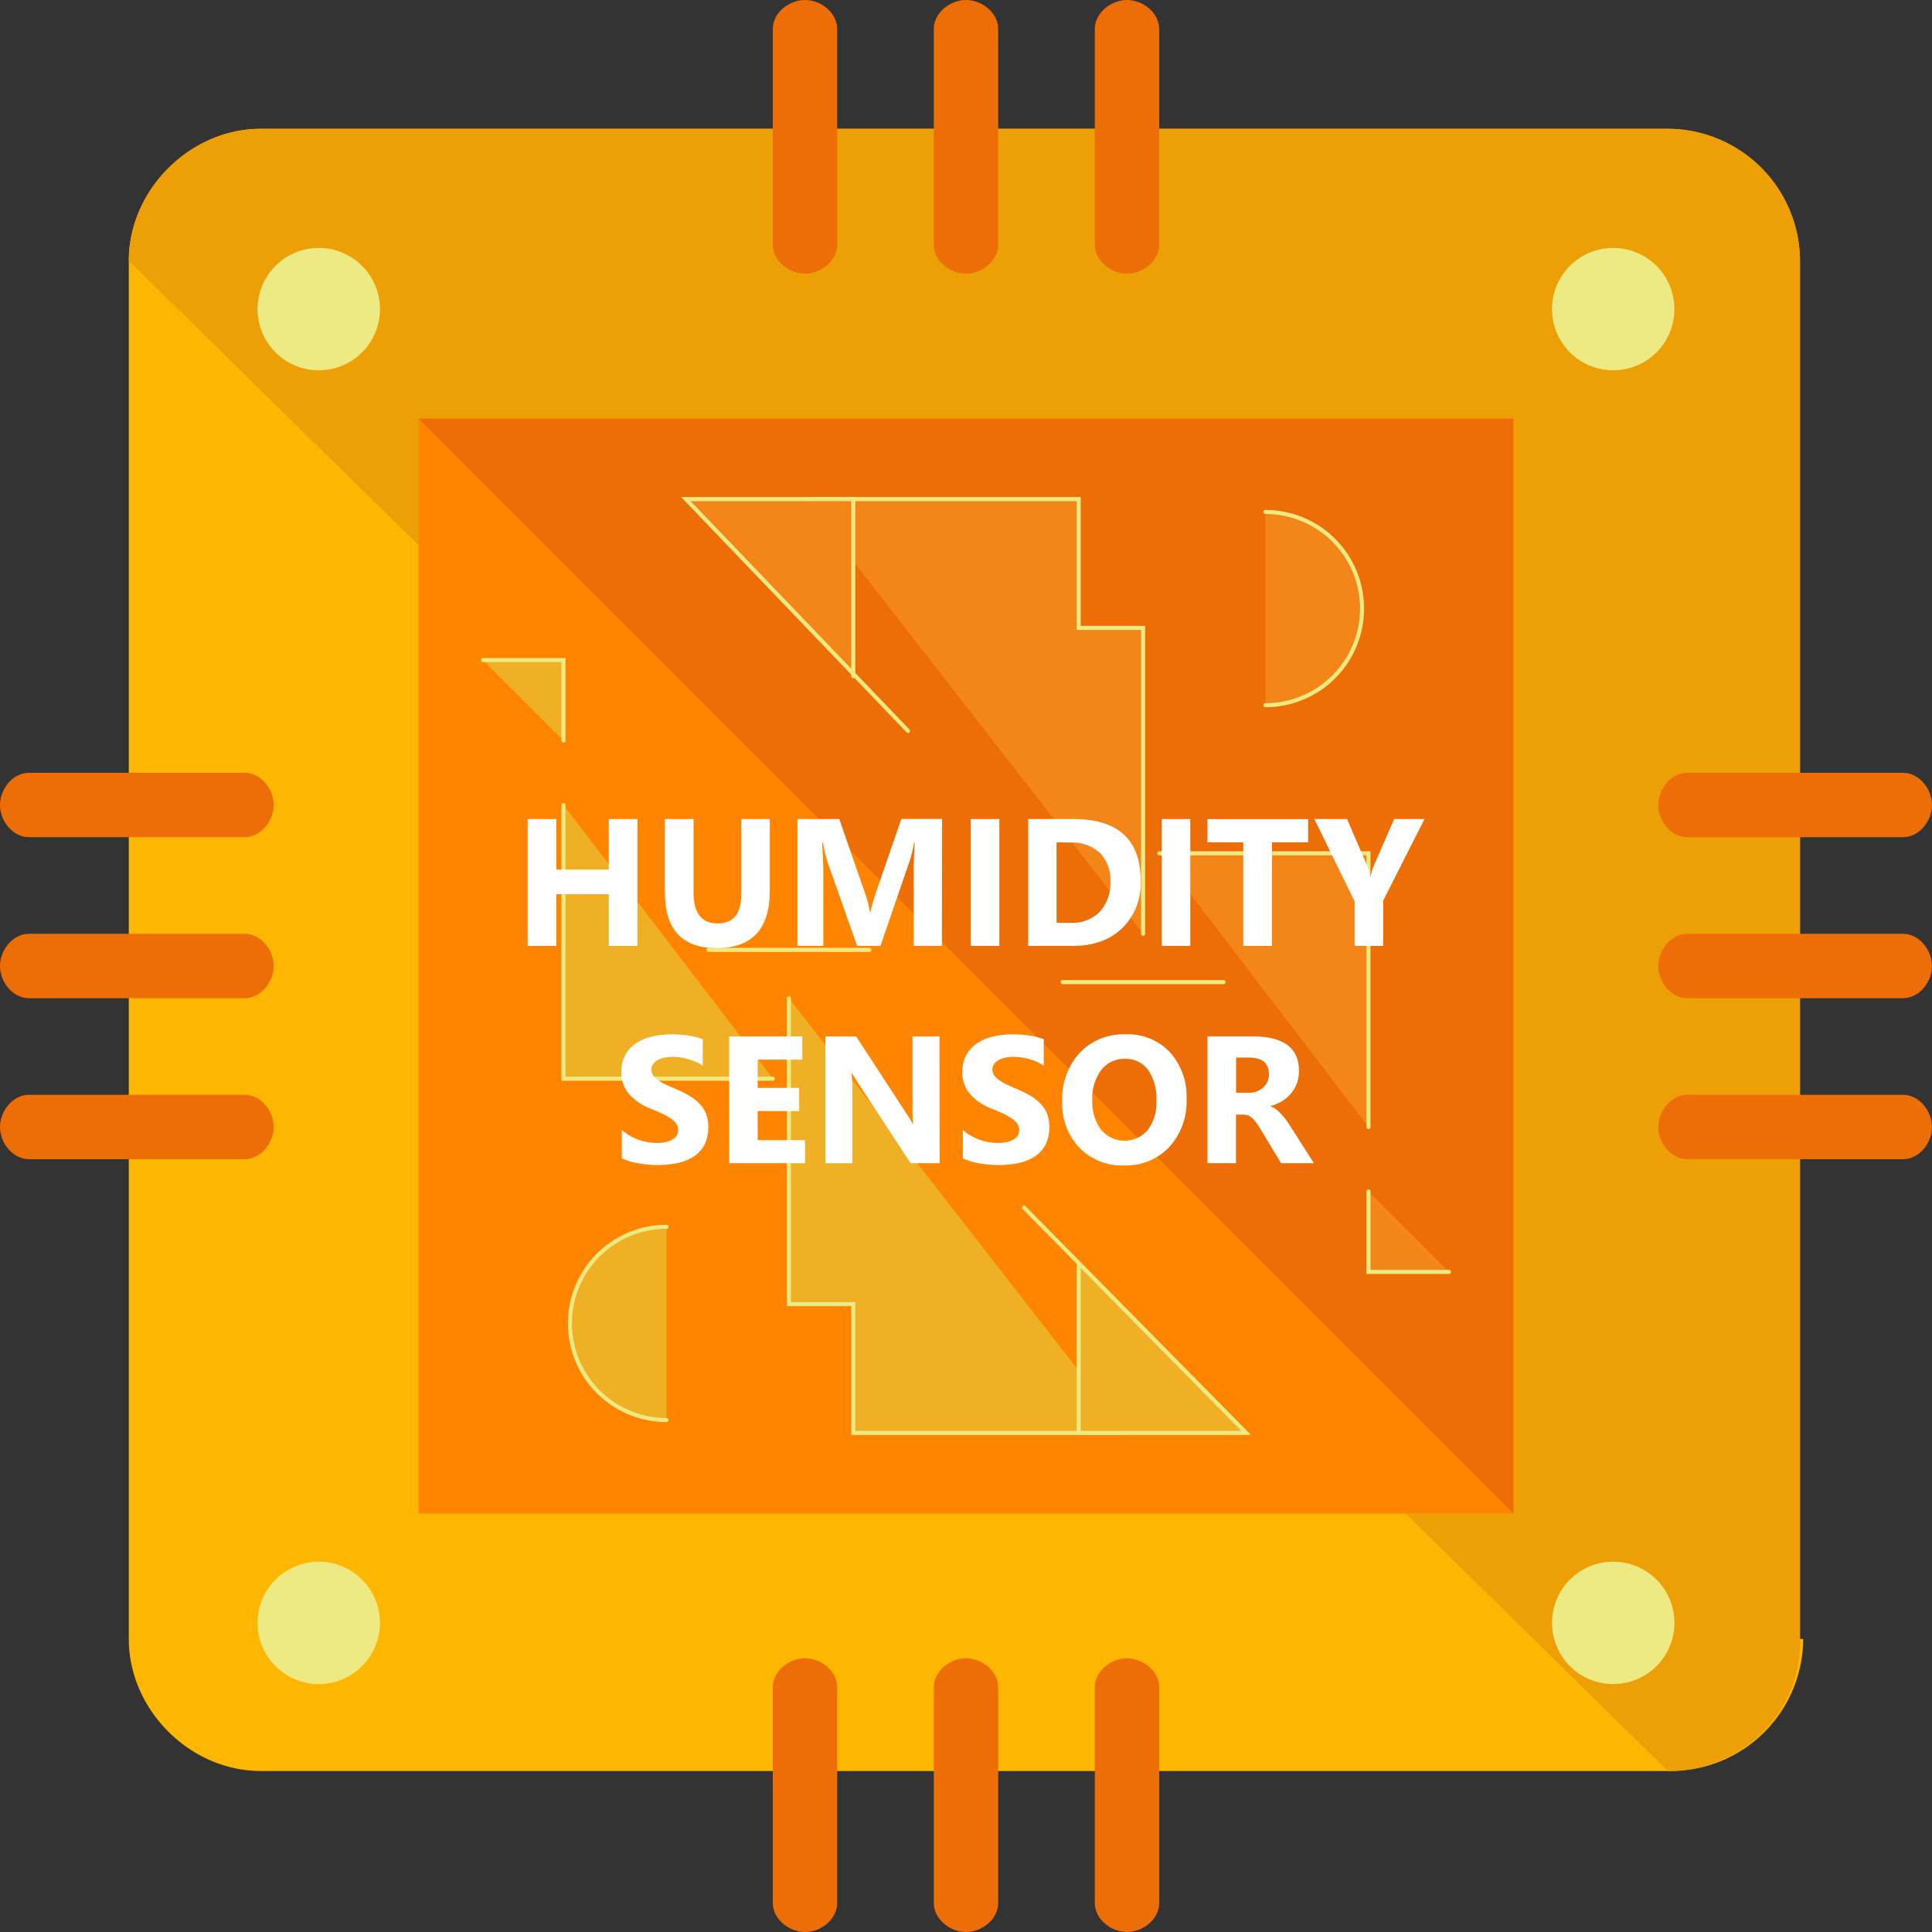 <svg xmlns="http://www.w3.org/2000/svg" viewBox="0 0 384 384"><rect x="0" y="0" width="384" height="384" fill="#333333" stroke="none"/><defs><style>.cls-1{fill:#ffb600;}.cls-2{fill:#eda006;}.cls-3{fill:#ff8500;}.cls-4{fill:#ed6e06;}.cls-5{fill:#edea83;}.cls-6{fill:#efb025;}.cls-7{fill:none;stroke:#edea82;stroke-linecap:round;stroke-miterlimit:10;stroke-width:0.8px;}.cls-8{fill:#f48619;}.cls-9{fill:#fff;}</style></defs><title>cpu2</title><g id="Layer_1" data-name="Layer 1"><path class="cls-1" d="M486.4,373.76A26.36,26.36,0,0,1,460.16,400H179.84c-14.08,0-26.24-12.16-26.24-26.24V99.84c0-14.08,12.16-26.24,26.24-26.24H459.52a26.36,26.36,0,0,1,26.24,26.24V373.76Zm0,0" transform="translate(-128 -48)"/><path class="cls-2" d="M153.6,99.84c0-14.08,12.16-26.24,26.24-26.24H459.52a26.36,26.36,0,0,1,26.24,26.24V374.4c0,14.72-12.16,25.6-26.24,25.6" transform="translate(-128 -48)"/><rect class="cls-3" x="83.2" y="83.2" width="217.6" height="217.6"/><polyline class="cls-4" points="83.2 83.2 300.8 83.2 300.8 300.8"/><path class="cls-4" d="M294.4,96.64c0,3.2-3.2,5.76-6.4,5.76s-6.4-2.56-6.4-5.76V53.76c0-3.2,3.2-5.76,6.4-5.76s6.4,2.56,6.4,5.76Zm0,0" transform="translate(-128 -48)"/><path class="cls-4" d="M326.4,96.64c0,3.2-3.2,5.76-6.4,5.76s-6.4-2.56-6.4-5.76V53.76c0-3.2,3.2-5.76,6.4-5.76s6.4,2.56,6.4,5.76Zm0,0" transform="translate(-128 -48)"/><path class="cls-4" d="M358.4,96.64c0,3.2-3.2,5.76-6.4,5.76s-6.4-2.56-6.4-5.76V53.76c0-3.2,3.2-5.76,6.4-5.76s6.4,2.56,6.4,5.76Zm0,0" transform="translate(-128 -48)"/><path class="cls-4" d="M326.4,426.24c0,3.2-3.2,5.76-6.4,5.76s-6.4-2.56-6.4-5.76V383.36c0-3.2,3.2-5.76,6.4-5.76s6.4,2.56,6.4,5.76Zm0,0" transform="translate(-128 -48)"/><path class="cls-4" d="M294.4,426.24c0,3.2-3.2,5.76-6.4,5.76s-6.4-2.56-6.4-5.76V383.36c0-3.2,3.2-5.76,6.4-5.76s6.4,2.56,6.4,5.76Zm0,0" transform="translate(-128 -48)"/><path class="cls-4" d="M358.4,426.24c0,3.2-3.2,5.76-6.4,5.76s-6.4-2.56-6.4-5.76V383.36c0-3.2,3.2-5.76,6.4-5.76s6.4,2.56,6.4,5.76Zm0,0" transform="translate(-128 -48)"/><path class="cls-4" d="M463.36,214.4c-3.2,0-5.76-3.2-5.76-6.4s2.56-6.4,5.76-6.4h42.88c3.2,0,5.76,3.2,5.76,6.4s-2.56,6.4-5.76,6.4Zm0,0" transform="translate(-128 -48)"/><path class="cls-4" d="M463.36,246.4c-3.2,0-5.76-3.2-5.76-6.4s2.56-6.4,5.76-6.4h42.88c3.2,0,5.76,3.2,5.76,6.4s-2.56,6.4-5.76,6.4Zm0,0" transform="translate(-128 -48)"/><path class="cls-4" d="M463.36,278.4c-3.2,0-5.76-3.2-5.76-6.4s2.56-6.4,5.76-6.4h42.88c3.2,0,5.76,3.2,5.76,6.4s-2.56,6.4-5.76,6.4Zm0,0" transform="translate(-128 -48)"/><path class="cls-4" d="M133.76,214.4c-3.2,0-5.76-3.2-5.76-6.4s2.56-6.4,5.76-6.4h42.88c3.2,0,5.76,3.2,5.76,6.4s-2.56,6.4-5.76,6.4Zm0,0" transform="translate(-128 -48)"/><path class="cls-4" d="M133.76,246.4c-3.2,0-5.76-3.2-5.76-6.4s2.56-6.4,5.76-6.4h42.88c3.2,0,5.76,3.2,5.76,6.4s-2.56,6.4-5.76,6.4Zm0,0" transform="translate(-128 -48)"/><path class="cls-4" d="M133.76,278.4c-3.2,0-5.76-3.2-5.76-6.4s2.56-6.4,5.76-6.4h42.88c3.2,0,5.76,3.2,5.76,6.4s-2.56,6.4-5.76,6.4Zm0,0" transform="translate(-128 -48)"/><path class="cls-5" d="M203.52,109.44a12.16,12.16,0,1,1-12.16-12.16,12.16,12.16,0,0,1,12.16,12.16Zm0,0" transform="translate(-128 -48)"/><path class="cls-5" d="M460.8,109.44a12.16,12.16,0,1,1-12.16-12.16,12.16,12.16,0,0,1,12.16,12.16Zm0,0" transform="translate(-128 -48)"/><path class="cls-5" d="M203.52,370.56a12.16,12.16,0,1,1-12.16-12.16,12.16,12.16,0,0,1,12.16,12.16Zm0,0" transform="translate(-128 -48)"/><path class="cls-5" d="M460.8,370.56a12.16,12.16,0,1,1-12.16-12.16,12.16,12.16,0,0,1,12.16,12.16Zm0,0" transform="translate(-128 -48)"/><polyline class="cls-6" points="112 160 112 214.4 153.6 214.4"/><polyline class="cls-7" points="112 160 112 214.4 153.6 214.4"/><polyline class="cls-6" points="156.8 198.4 156.8 259.2 169.6 259.2 169.6 284.8 224 284.8"/><path class="cls-7" d="M284.8,246.4v60.8h12.8v25.6H352m-83.2-96h32" transform="translate(-128 -48)"/><polyline class="cls-6" points="203.52 240 247.68 284.8 214.4 284.8 214.4 251.52"/><polyline class="cls-7" points="203.52 240 247.68 284.8 214.4 284.8 214.4 251.52"/><path class="cls-6" d="M260.48,330.24a19.2,19.2,0,0,1,0-38.4" transform="translate(-128 -48)"/><path class="cls-7" d="M260.48,330.24a19.2,19.2,0,0,1,0-38.4" transform="translate(-128 -48)"/><polyline class="cls-6" points="96 131.2 112 131.2 112 147.2"/><polyline class="cls-7" points="96 131.2 112 131.2 112 147.2"/><polyline class="cls-8" points="272 224 272 169.6 230.4 169.6"/><polyline class="cls-7" points="272 224 272 169.6 230.4 169.6"/><polyline class="cls-8" points="227.2 185.6 227.2 124.8 214.4 124.8 214.4 99.2 160 99.2"/><path class="cls-7" d="M355.2,233.6V172.8H342.4V147.2H288m83.2,96h-32" transform="translate(-128 -48)"/><polyline class="cls-8" points="180.48 145.28 136.32 99.2 169.6 99.2 169.6 134.4"/><polyline class="cls-7" points="180.48 145.28 136.32 99.2 169.6 99.2 169.6 134.4"/><path class="cls-8" d="M379.52,149.76a19.2,19.2,0,0,1,0,38.4" transform="translate(-128 -48)"/><path class="cls-7" d="M379.52,149.76a19.2,19.2,0,0,1,0,38.4" transform="translate(-128 -48)"/><polyline class="cls-8" points="288 252.8 272 252.8 272 236.8"/><polyline class="cls-7" points="288 252.8 272 252.8 272 236.8"/></g><g id="Layer_2" data-name="Layer 2"><path class="cls-9" d="M254.7,236H249V225.73H238.56V236h-5.68V210.79h5.68v10.05H249V210.79h5.7Z" transform="translate(-128 -48)"/><path class="cls-9" d="M281,225.08q0,11.36-10.58,11.36-10.27,0-10.27-11.09V210.79h5.7v14.63q0,6.12,4.78,6.12t4.69-5.91V210.79H281Z" transform="translate(-128 -48)"/><path class="cls-9" d="M315.22,236h-5.61V220.92q0-2.44.21-5.4h-.14a26.55,26.55,0,0,1-.79,3.34L303,236h-4.64l-6-17a33,33,0,0,1-.79-3.52h-.16q.23,3.73.23,6.54V236H286.5V210.79h8.31L300,225.73a21,21,0,0,1,.9,3.6H301a36.29,36.29,0,0,1,1-3.64l5.15-14.91h8.1Z" transform="translate(-128 -48)"/><path class="cls-9" d="M326.63,236h-5.68V210.79h5.68Z" transform="translate(-128 -48)"/><path class="cls-9" d="M332.36,236V210.79h8.93q13.43,0,13.43,12.29a12.42,12.42,0,0,1-3.67,9.4q-3.67,3.52-9.76,3.52ZM338,215.42v16h2.81a7.6,7.6,0,0,0,5.79-2.21,8.4,8.4,0,0,0,2.1-6,7.62,7.62,0,0,0-2.08-5.67,7.94,7.94,0,0,0-5.84-2.07Z" transform="translate(-128 -48)"/><path class="cls-9" d="M364.58,236H358.9V210.79h5.68Z" transform="translate(-128 -48)"/><path class="cls-9" d="M388,215.42h-7.19V236h-5.7V215.42H368v-4.62h20Z" transform="translate(-128 -48)"/><path class="cls-9" d="M411.13,210.79,402.92,227v9h-5.68v-8.86l-8-16.35h6.49l4.06,9.4q.11.26.58,2.06h.07a9.16,9.16,0,0,1,.54-2l4.13-9.47Z" transform="translate(-128 -48)"/><path class="cls-9" d="M251.59,278.23v-5.62a10.81,10.81,0,0,0,3.32,1.92,10.68,10.68,0,0,0,3.62.64,8,8,0,0,0,1.87-.19,4.39,4.39,0,0,0,1.34-.54,2.34,2.34,0,0,0,.8-.81,2,2,0,0,0,.26-1,2.18,2.18,0,0,0-.42-1.32,4.54,4.54,0,0,0-1.15-1.07,12,12,0,0,0-1.73-.95q-1-.46-2.16-.93a11,11,0,0,1-4.4-3,6.56,6.56,0,0,1-1.45-4.29,6.83,6.83,0,0,1,.79-3.38,6.72,6.72,0,0,1,2.15-2.33,9.66,9.66,0,0,1,3.16-1.34,16.21,16.21,0,0,1,3.8-.43,22.84,22.84,0,0,1,3.49.24,13.72,13.72,0,0,1,2.8.73v5.26a8.48,8.48,0,0,0-1.38-.77,10.93,10.93,0,0,0-1.54-.55,11.73,11.73,0,0,0-1.57-.33,11.13,11.13,0,0,0-1.49-.11,7.75,7.75,0,0,0-1.76.18,4.51,4.51,0,0,0-1.34.52,2.58,2.58,0,0,0-.84.8,1.9,1.9,0,0,0-.3,1,2,2,0,0,0,.33,1.13,3.83,3.83,0,0,0,.95.95,10.07,10.07,0,0,0,1.49.88q.88.43,2,.89a22.13,22.13,0,0,1,2.72,1.34,9.65,9.65,0,0,1,2.07,1.61,6.27,6.27,0,0,1,1.32,2,8.18,8.18,0,0,1-.34,6.22,6.49,6.49,0,0,1-2.17,2.32,9.41,9.41,0,0,1-3.19,1.27,18.44,18.44,0,0,1-3.84.39,21.36,21.36,0,0,1-3.95-.35A11.91,11.91,0,0,1,251.59,278.23Z" transform="translate(-128 -48)"/><path class="cls-9" d="M288,279.2H272.93V254h14.54v4.62H278.6v5.61h8.24v4.61H278.6v5.77H288Z" transform="translate(-128 -48)"/><path class="cls-9" d="M314.76,279.2H309l-10.39-15.84a22.9,22.9,0,0,1-1.27-2.09h-.07q.14,1.34.14,4.08V279.2h-5.36V254h6.12l10,15.35q.69,1,1.27,2.06h.07a27,27,0,0,1-.14-3.46V254h5.36Z" transform="translate(-128 -48)"/><path class="cls-9" d="M319.37,278.23v-5.62a10.81,10.81,0,0,0,3.32,1.92,10.68,10.68,0,0,0,3.62.64,8,8,0,0,0,1.87-.19,4.39,4.39,0,0,0,1.34-.54,2.34,2.34,0,0,0,.8-.81,2,2,0,0,0,.26-1,2.18,2.18,0,0,0-.42-1.32,4.54,4.54,0,0,0-1.15-1.07,12,12,0,0,0-1.73-.95q-1-.46-2.16-.93a11,11,0,0,1-4.4-3,6.56,6.56,0,0,1-1.45-4.29,6.83,6.83,0,0,1,.79-3.38,6.72,6.72,0,0,1,2.15-2.33,9.66,9.66,0,0,1,3.16-1.34,16.21,16.21,0,0,1,3.8-.43,22.84,22.84,0,0,1,3.49.24,13.72,13.72,0,0,1,2.8.73v5.26a8.48,8.48,0,0,0-1.38-.77,10.93,10.93,0,0,0-1.54-.55,11.73,11.73,0,0,0-1.57-.33,11.13,11.13,0,0,0-1.49-.11,7.75,7.75,0,0,0-1.76.18,4.51,4.51,0,0,0-1.34.52,2.58,2.58,0,0,0-.84.8,1.9,1.9,0,0,0-.3,1,2,2,0,0,0,.33,1.13,3.83,3.83,0,0,0,.95.95,10.07,10.07,0,0,0,1.49.88q.88.43,2,.89a22.13,22.13,0,0,1,2.72,1.34,9.65,9.65,0,0,1,2.07,1.61,6.27,6.27,0,0,1,1.32,2,8.18,8.18,0,0,1-.34,6.22,6.49,6.49,0,0,1-2.17,2.32,9.41,9.41,0,0,1-3.19,1.27,18.44,18.44,0,0,1-3.84.39,21.36,21.36,0,0,1-3.95-.35A11.91,11.91,0,0,1,319.37,278.23Z" transform="translate(-128 -48)"/><path class="cls-9" d="M351.36,279.64a11.73,11.73,0,0,1-8.82-3.52,12.65,12.65,0,0,1-3.41-9.18,13.56,13.56,0,0,1,3.46-9.67,12,12,0,0,1,9.18-3.69,11.44,11.44,0,0,1,8.73,3.53,13,13,0,0,1,3.33,9.32,13.34,13.34,0,0,1-3.45,9.58A11.86,11.86,0,0,1,351.36,279.64Zm.25-21.18a5.72,5.72,0,0,0-4.75,2.24,9.34,9.34,0,0,0-1.76,5.93,9.17,9.17,0,0,0,1.76,5.92,6.07,6.07,0,0,0,9.26.06,9.07,9.07,0,0,0,1.72-5.88,9.83,9.83,0,0,0-1.67-6.1A5.44,5.44,0,0,0,351.61,258.46Z" transform="translate(-128 -48)"/><path class="cls-9" d="M389.15,279.2h-6.52l-3.92-6.49q-.44-.74-.84-1.32a7.32,7.32,0,0,0-.82-1,3.25,3.25,0,0,0-.86-.63,2.19,2.19,0,0,0-1-.22h-1.53v9.65H368V254h9q9.18,0,9.18,6.86a7.1,7.1,0,0,1-.4,2.43,6.76,6.76,0,0,1-1.14,2,7.24,7.24,0,0,1-1.78,1.55,9.2,9.2,0,0,1-2.33,1v.07a3.61,3.61,0,0,1,1.09.57,7.8,7.8,0,0,1,1,.92,12.88,12.88,0,0,1,.94,1.13q.45.61.82,1.19Zm-15.47-21v7h2.46a4.08,4.08,0,0,0,2.94-1.05,3.52,3.52,0,0,0,1.13-2.65q0-3.3-4-3.3Z" transform="translate(-128 -48)"/></g></svg>